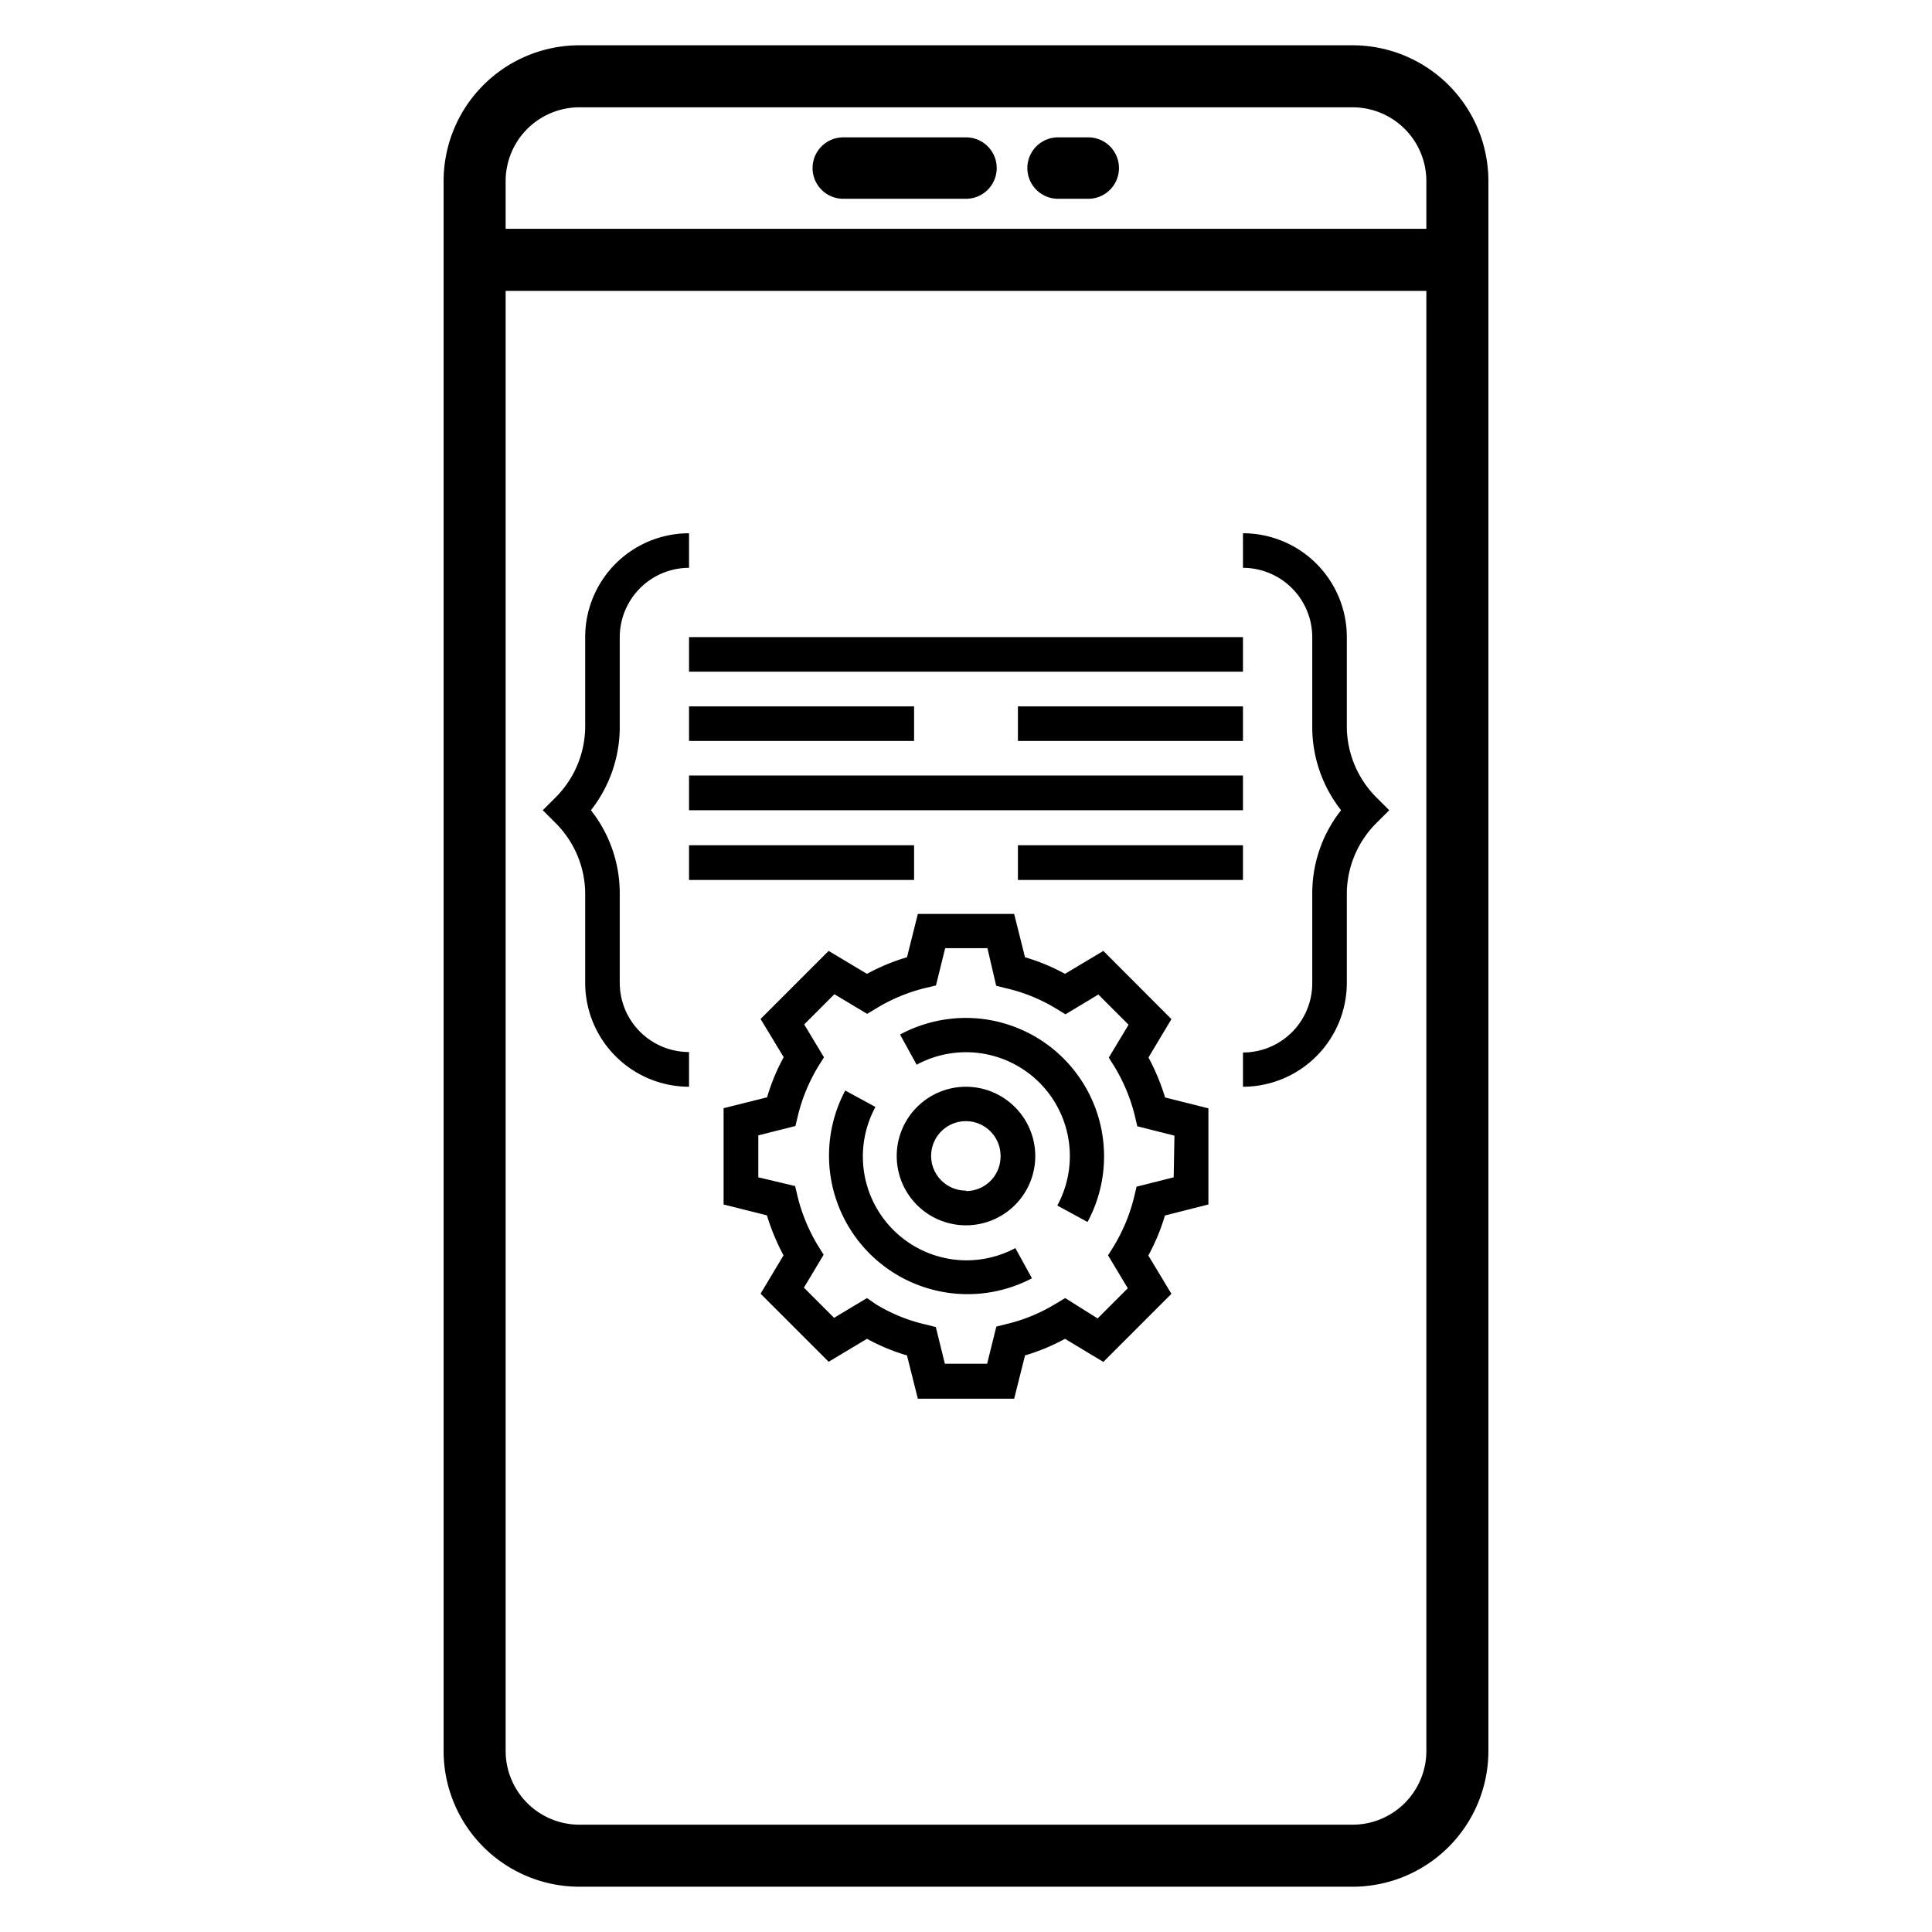 <svg id="Capa_1" data-name="Capa 1" xmlns="http://www.w3.org/2000/svg" viewBox="0 0 128 128"><title>sistema</title><path d="M55.87,13.17H64A2,2,0,0,0,64,9.1H55.87a2,2,0,1,0,0,4.07Z"/><path d="M70.1,13.17h2a2,2,0,1,0,0-4.07h-2a2,2,0,0,0,0,4.07Z"/><path d="M89.61,3H38.39a9,9,0,0,0-9,9V116a9,9,0,0,0,9,9H89.61a9,9,0,0,0,9-9V12A9,9,0,0,0,89.61,3ZM94.5,116a4.89,4.89,0,0,1-4.89,4.89H38.39A4.89,4.89,0,0,1,33.5,116V19.27h61Zm0-100.84h-61V12a4.89,4.89,0,0,1,4.89-4.89H89.61A4.89,4.89,0,0,1,94.5,12Z"/><path d="M45.65,51.38h36.7v2.3H45.65Z"/><path d="M67.44,56H82.35v2.3H67.44Z"/><path d="M45.65,56H60.56v2.3H45.65Z"/><path d="M67.44,46.8H82.35v2.29H67.44Z"/><path d="M45.65,46.8H60.56v2.29H45.65Z"/><path d="M45.65,42.21h36.7V44.5H45.65Z"/><path d="M89.23,48.14V42.21a6.88,6.88,0,0,0-6.88-6.88v2.29a4.6,4.6,0,0,1,4.59,4.59v5.93a8.93,8.93,0,0,0,1.91,5.54,8.88,8.88,0,0,0-1.91,5.54v5.93a4.59,4.59,0,0,1-4.59,4.58V72a6.89,6.89,0,0,0,6.88-6.88V59.22a6.65,6.65,0,0,1,2-4.73l.81-.81-.81-.81A6.67,6.67,0,0,1,89.23,48.14Z"/><path d="M41.06,65.15V59.22a8.88,8.88,0,0,0-1.91-5.54,8.93,8.93,0,0,0,1.91-5.54V42.21a4.6,4.6,0,0,1,4.59-4.59V35.33a6.88,6.88,0,0,0-6.88,6.88v5.93a6.67,6.67,0,0,1-2,4.73l-.81.81.81.81a6.65,6.65,0,0,1,2,4.73v5.93A6.89,6.89,0,0,0,45.65,72v-2.3A4.59,4.59,0,0,1,41.06,65.15Z"/><path d="M64,72a4.59,4.59,0,1,0,4.59,4.59A4.6,4.6,0,0,0,64,72Zm0,6.88a2.3,2.3,0,1,1,2.29-2.29A2.29,2.29,0,0,1,64,78.91Z"/><path d="M64,67.44a9.26,9.26,0,0,0-4.37,1.1l1.1,2a6.88,6.88,0,0,1,9.32,9.33l2,1.09A9.17,9.17,0,0,0,64,67.44Z"/><path d="M64,83.5a6.88,6.88,0,0,1-6-10.16l-2-1.09A9.18,9.18,0,0,0,68.37,84.69l-1.1-2A6.91,6.91,0,0,1,64,83.5Z"/><path d="M80.06,73.43l-2.87-.72a14.66,14.66,0,0,0-1.1-2.65l1.52-2.54L73.1,63l-2.54,1.52a13.35,13.35,0,0,0-2.65-1.1l-.72-2.87H60.81l-.72,2.87a13.6,13.6,0,0,0-2.65,1.1L54.9,63l-4.51,4.51,1.53,2.53a13.69,13.69,0,0,0-1.1,2.66l-2.88.72V79.8l2.87.72a14.66,14.66,0,0,0,1.1,2.65l-1.52,2.54,4.51,4.51,2.54-1.52a13.35,13.35,0,0,0,2.65,1.1l.72,2.87h6.38l.72-2.87a13.6,13.6,0,0,0,2.65-1.1l2.54,1.53,4.51-4.51-1.53-2.54a13.6,13.6,0,0,0,1.1-2.65l2.88-.73ZM77.76,78l-2.46.62-.16.68a11.62,11.62,0,0,1-1.36,3.28l-.37.59,1.31,2.18-2,2L70.57,86l-.6.36a11.22,11.22,0,0,1-3.28,1.36l-.68.17-.61,2.46H62.6L62,87.92l-.68-.17A11,11,0,0,1,58,86.39L57.44,86l-2.18,1.31-2-2,1.31-2.18-.37-.59a11.62,11.62,0,0,1-1.36-3.28l-.16-.68L50.24,78V75.22l2.46-.62.16-.67a11.56,11.56,0,0,1,1.36-3.29l.37-.59-1.31-2.18,2-2,2.17,1.3.6-.36a11.5,11.5,0,0,1,3.28-1.36l.68-.16.61-2.47h2.8L66,65.31l.68.17A11.22,11.22,0,0,1,70,66.84l.59.36,2.18-1.31,2,2-1.31,2.18.37.59a11.62,11.62,0,0,1,1.36,3.28l.16.68,2.46.62Z"/></svg>